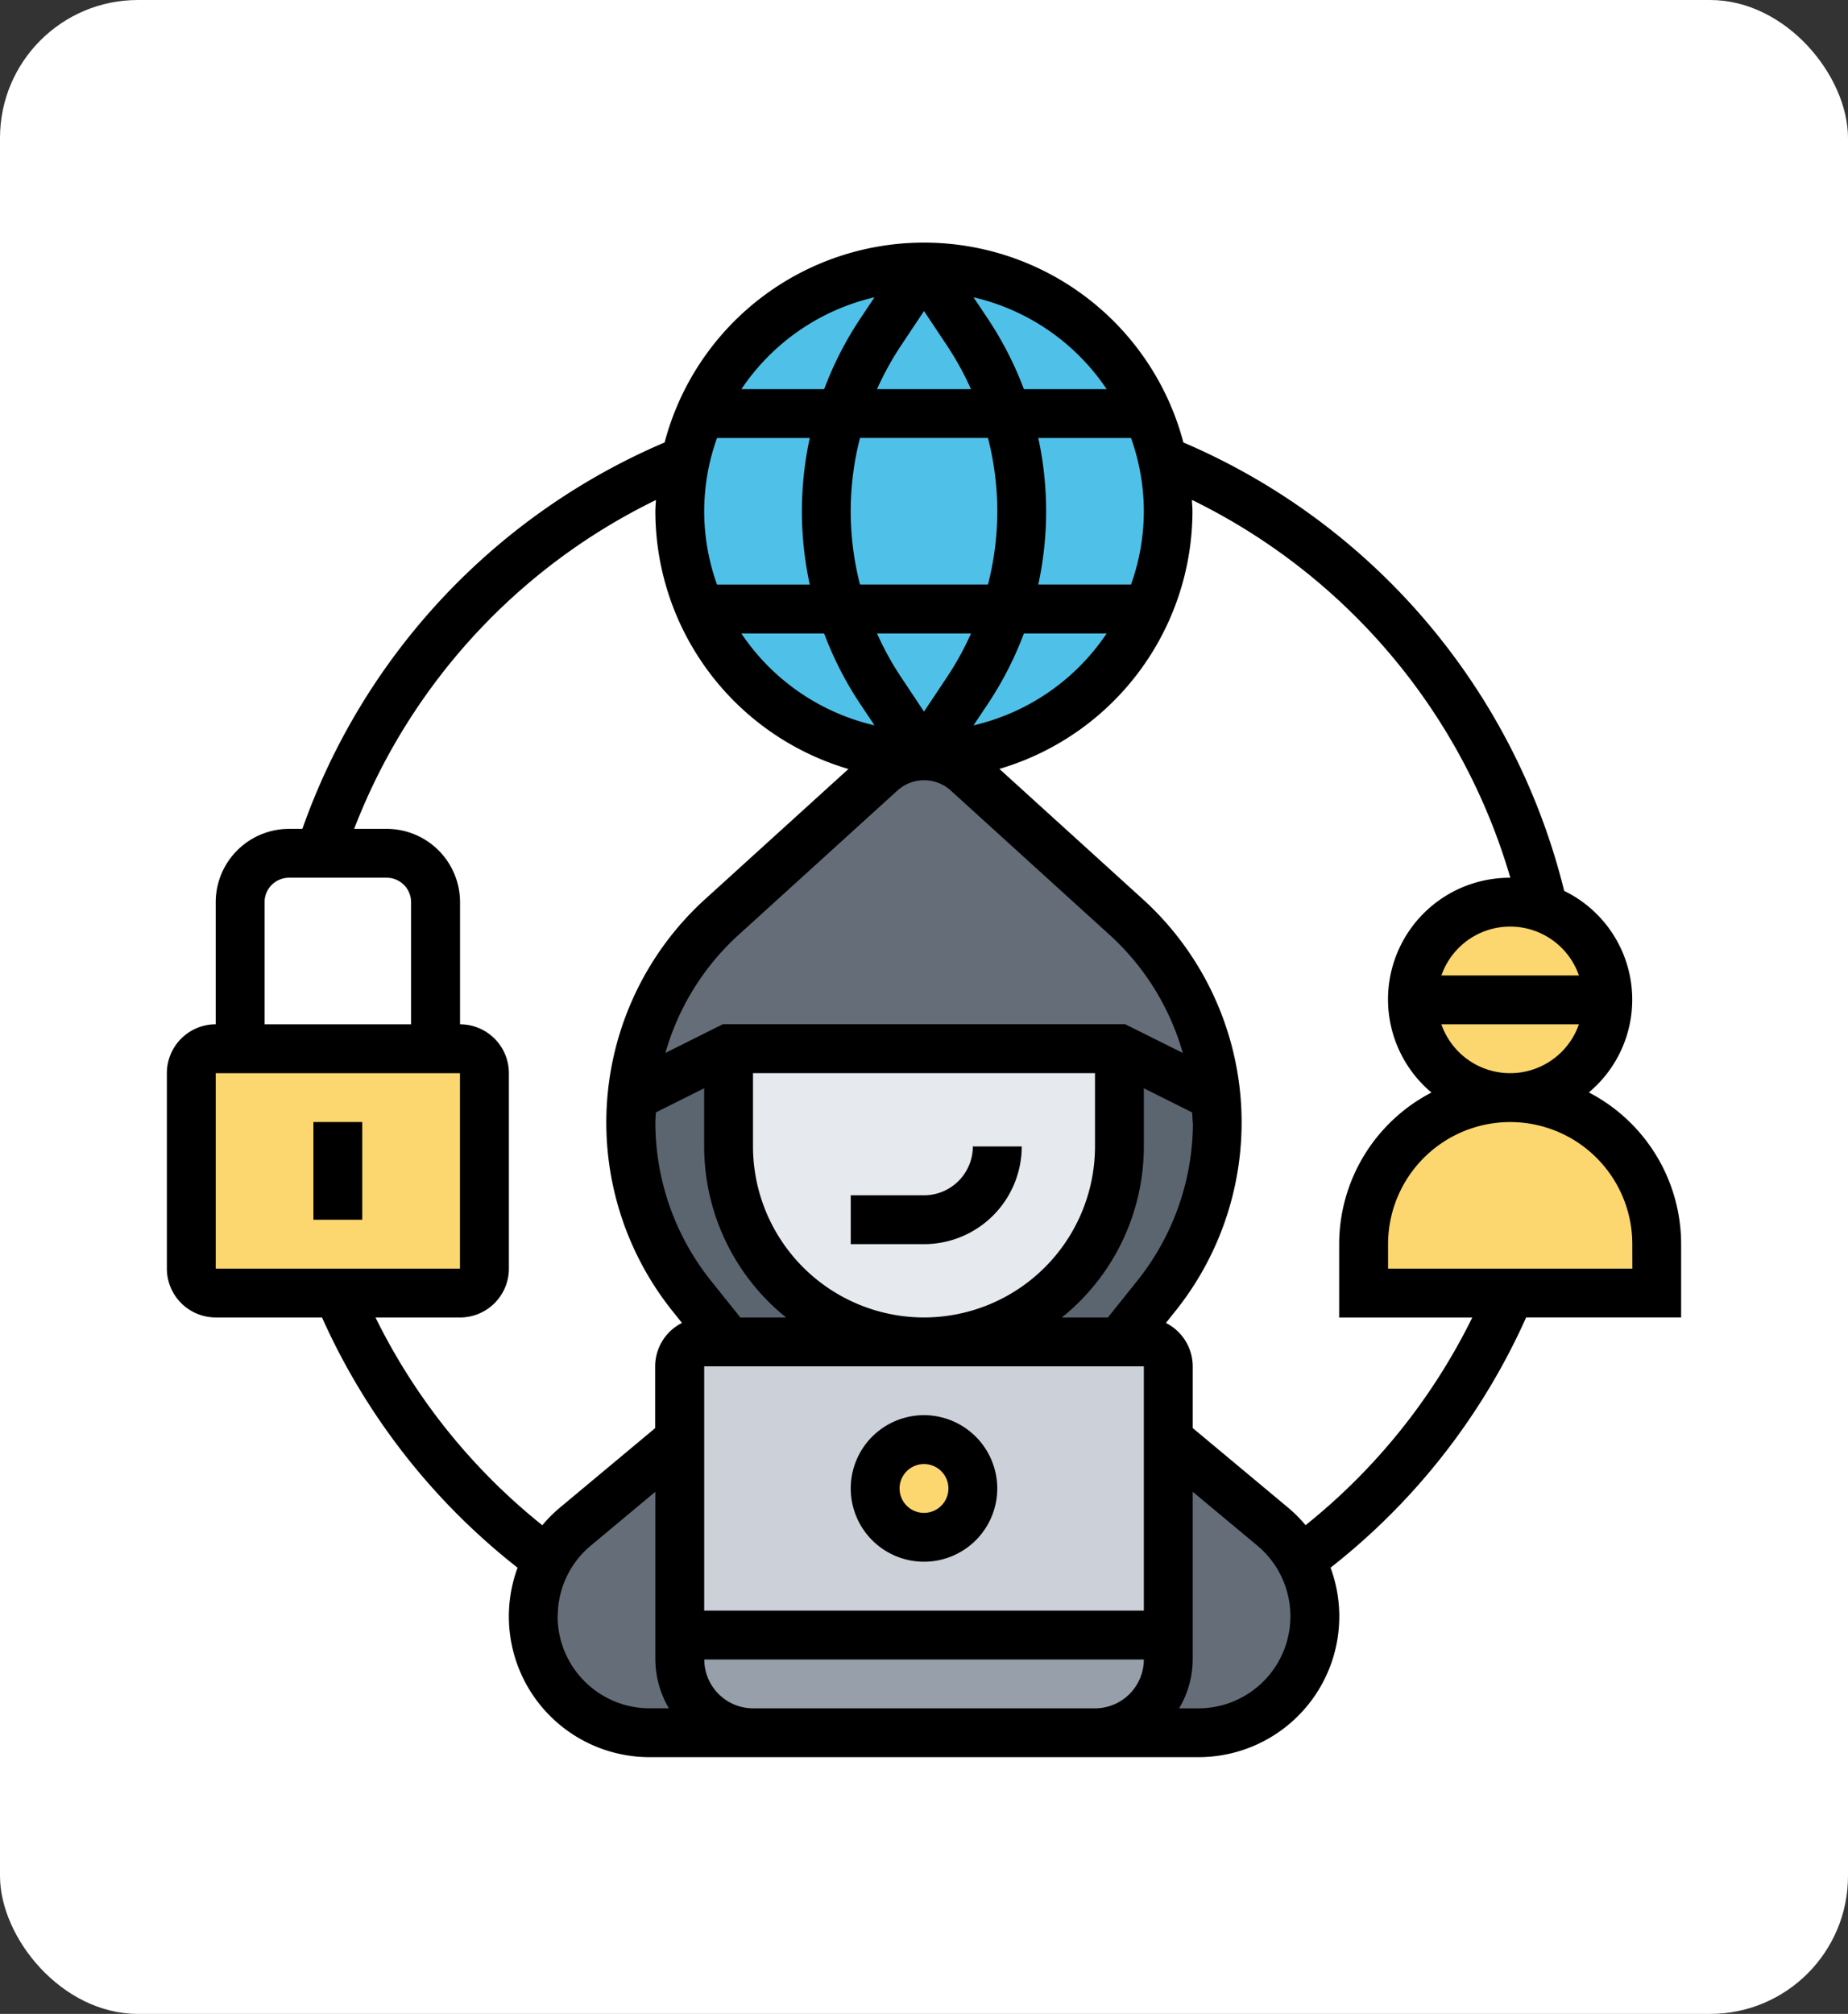 <svg id="Grupo_955662" data-name="Grupo 955662" xmlns="http://www.w3.org/2000/svg" width="67" height="73" viewBox="0 0 67 73">
  <rect x="0" y="0" width="67" height="73" fill="#333333" stroke="none"/>
  <rect id="Rectángulo_34185" data-name="Rectángulo 34185" width="67" height="73" rx="5" fill="#fff"/>
  <g id="hacking" transform="translate(6.05 8.793)">
    <g id="Grupo_955679" data-name="Grupo 955679" transform="translate(0.885 0.885)">
      <g id="Grupo_955666" data-name="Grupo 955666" transform="translate(12.397 42.504)">
        <path id="Trazado_656055" data-name="Trazado 656055" d="M20.313,56.969a2.653,2.653,0,0,0,2.656,2.656H19.224A4.217,4.217,0,0,1,15,55.4a4.125,4.125,0,0,1,.531-2.028,4.207,4.207,0,0,1,.992-1.213L20.313,49v7.969Z" transform="translate(-15 -49)" fill="#656d78"/>
      </g>
      <g id="Grupo_955667" data-name="Grupo 955667" transform="translate(32.763 42.504)">
        <path id="Trazado_656056" data-name="Trazado 656056" d="M45.438,53.374a4.125,4.125,0,0,1,.531,2.028,4.233,4.233,0,0,1-4.224,4.224H38a2.653,2.653,0,0,0,2.656-2.656V49l3.79,3.161a4.207,4.207,0,0,1,.992,1.213Z" transform="translate(-38 -49)" fill="#656d78"/>
      </g>
      <g id="Grupo_955668" data-name="Grupo 955668" transform="translate(26.565 28.336)">
        <path id="Trazado_656057" data-name="Trazado 656057" d="M41.582,34.744c.027.31.044.62.044.93a10.042,10.042,0,0,1-2.2,6.278l-1.337,1.674H31a7.082,7.082,0,0,0,7.084-7.084V33Z" transform="translate(-31 -33)" fill="#5b6570"/>
      </g>
      <g id="Grupo_955669" data-name="Grupo 955669" transform="translate(15.939 28.336)">
        <path id="Trazado_656058" data-name="Trazado 656058" d="M29.626,43.626H22.542L21.2,41.952A9.959,9.959,0,0,1,19.567,39,10.077,10.077,0,0,1,19,35.674c0-.31.018-.62.044-.93L22.542,33v3.542a7.074,7.074,0,0,0,7.084,7.084Z" transform="translate(-19 -33)" fill="#5b6570"/>
      </g>
      <g id="Grupo_955670" data-name="Grupo 955670" transform="translate(15.983 17.71)">
        <path id="Trazado_656059" data-name="Trazado 656059" d="M40.213,33.37l-3.5-1.744H22.548l-3.5,1.744a10.055,10.055,0,0,1,3.241-6.508l5.8-5.269a2.3,2.3,0,0,1,3.082,0l5.8,5.269A10.1,10.1,0,0,1,39.4,30.236a9.988,9.988,0,0,1,.815,3.135Z" transform="translate(-19.05 -21)" fill="#656d78"/>
      </g>
      <g id="Grupo_955671" data-name="Grupo 955671" transform="translate(17.71 49.587)">
        <path id="Trazado_656060" data-name="Trazado 656060" d="M38.71,57v.885a2.653,2.653,0,0,1-2.656,2.656h-12.4A2.653,2.653,0,0,1,21,57.885V57Z" transform="translate(-21 -57)" fill="#969faa"/>
      </g>
      <g id="Grupo_955672" data-name="Grupo 955672" transform="translate(17.71 38.962)">
        <path id="Trazado_656061" data-name="Trazado 656061" d="M38.71,48.542v7.084H21v-9.74A.888.888,0,0,1,21.885,45H37.824a.888.888,0,0,1,.885.885Z" transform="translate(-21 -45)" fill="#ccd1d9"/>
      </g>
      <g id="Grupo_955673" data-name="Grupo 955673" transform="translate(24.794 42.504)">
        <ellipse id="Elipse_5628" data-name="Elipse 5628" cx="1.5" cy="2" rx="1.5" ry="2" transform="translate(0.321 -0.489)" fill="#fcd770"/>
      </g>
      <g id="Grupo_955674" data-name="Grupo 955674" transform="translate(19.481 28.336)">
        <path id="Trazado_656062" data-name="Trazado 656062" d="M37.168,33v3.542a7.084,7.084,0,1,1-14.168,0V33Z" transform="translate(-23 -33)" fill="#e6e9ed"/>
      </g>
      <g id="Grupo_955675" data-name="Grupo 955675" transform="translate(0 28.336)">
        <path id="Trazado_656063" data-name="Trazado 656063" d="M2.771,33H10.74a.888.888,0,0,1,.885.885v7.084a.888.888,0,0,1-.885.885H1.885A.888.888,0,0,1,1,40.969V33.885A.888.888,0,0,1,1.885,33Z" transform="translate(-1 -33)" fill="#fcd770"/>
      </g>
      <g id="Grupo_955676" data-name="Grupo 955676" transform="translate(42.504 30.107)">
        <path id="Trazado_656064" data-name="Trazado 656064" d="M59.626,40.313v1.771H49V40.313A5.321,5.321,0,0,1,54.313,35,5.317,5.317,0,0,1,59.626,40.313Z" transform="translate(-49 -35)" fill="#fcd770"/>
      </g>
      <g id="Grupo_955677" data-name="Grupo 955677" transform="translate(44.275 23.023)">
        <path id="Trazado_656065" data-name="Trazado 656065" d="M55.746,27.213a3.378,3.378,0,0,0-1.2-.213,3.547,3.547,0,1,0,1.2.213Z" transform="translate(-51 -27)" fill="#fcd770"/>
      </g>
      <g id="Grupo_955678" data-name="Grupo 955678" transform="translate(17.71)">
        <path id="Trazado_656066" data-name="Trazado 656066" d="M38.515,8a8.314,8.314,0,0,0-.549-1.682,8.848,8.848,0,0,0-16.222,0A8.315,8.315,0,0,0,21.195,8,9.133,9.133,0,0,0,21,9.855a8.75,8.75,0,0,0,.744,3.542,8.848,8.848,0,0,0,16.222,0,8.75,8.75,0,0,0,.744-3.542A9.133,9.133,0,0,0,38.515,8Z" transform="translate(-21 -1)" fill="#4fc1e9"/>
      </g>
    </g>
    <g id="Grupo_955680" data-name="Grupo 955680" transform="translate(0 0)">
      <path id="Trazado_656067" data-name="Trazado 656067" d="M30.656,48a2.656,2.656,0,1,0,2.656,2.656A2.66,2.66,0,0,0,30.656,48Zm0,3.542a.885.885,0,1,1,.885-.885A.886.886,0,0,1,30.656,51.542Z" transform="translate(-3.206 -5.496)"/>
      <path id="Trazado_656068" data-name="Trazado 656068" d="M30.656,38.771H28v1.771h2.656A3.546,3.546,0,0,0,34.2,37H32.427A1.773,1.773,0,0,1,30.656,38.771Z" transform="translate(-3.206 -4.237)"/>
      <path id="Trazado_656069" data-name="Trazado 656069" d="M6,36H7.771v3.542H6Z" transform="translate(-0.687 -4.122)"/>
      <path id="Trazado_656070" data-name="Trazado 656070" d="M54.9,36.305a6.2,6.2,0,0,0-3.346-5.5A4.382,4.382,0,0,0,50.66,23.5,23.9,23.9,0,0,0,36.854,7.245a9.726,9.726,0,0,0-18.808,0A23.841,23.841,0,0,0,4.913,21.252H4.427a2.66,2.66,0,0,0-2.656,2.656v4.427A1.773,1.773,0,0,0,0,30.107v7.084a1.773,1.773,0,0,0,1.771,1.771H5.625a23.94,23.94,0,0,0,7.09,9.071A5.1,5.1,0,0,0,17.5,54.9H37.4a5.1,5.1,0,0,0,4.79-6.868,23.942,23.942,0,0,0,7.091-9.071H54.9Zm-8.692-7.969h4.986a2.64,2.64,0,0,1-4.986,0ZM51.2,26.565H46.209a2.64,2.64,0,0,1,4.986,0Zm-14,5.331a9.2,9.2,0,0,1-2.008,5.724l-1.074,1.342H32.449a7.956,7.956,0,0,0,2.971-6.2V30.654l1.751.876c.005.122.019.243.019.366ZM17.729,31.53l1.751-.876v2.109a7.956,7.956,0,0,0,2.971,6.2H20.792l-1.074-1.342A9.2,9.2,0,0,1,17.71,31.9c0-.123.014-.244.019-.366Zm9.721,7.432a6.206,6.206,0,0,1-6.2-6.2V30.107h12.4v2.656A6.206,6.206,0,0,1,27.45,38.962Zm-7.969,1.771H35.42v8.855H19.481Zm15.262-12.4H20.157l-2.082,1.04a9.165,9.165,0,0,1,2.633-4.261l5.8-5.269a1.44,1.44,0,0,1,1.891,0l5.8,5.269a9.165,9.165,0,0,1,2.633,4.261ZM19.481,9.74a7.913,7.913,0,0,1,.465-2.656h3.362a12.517,12.517,0,0,0,0,5.313H19.946a7.913,7.913,0,0,1-.465-2.656ZM27.45,2.482l.84,1.261a10.806,10.806,0,0,1,.863,1.57H25.747a10.806,10.806,0,0,1,.863-1.57Zm2.319,4.6a10.627,10.627,0,0,1,0,5.313H25.13a10.641,10.641,0,0,1,0-5.313ZM27.45,17l-.84-1.261a10.938,10.938,0,0,1-.863-1.57h3.407a10.806,10.806,0,0,1-.863,1.57Zm-3.621-2.831a12.591,12.591,0,0,0,1.307,2.553l.519.777a7.987,7.987,0,0,1-4.827-3.33Zm5.417,3.33.519-.777a12.591,12.591,0,0,0,1.307-2.553h3A7.989,7.989,0,0,1,29.246,17.5ZM35.42,9.74a7.913,7.913,0,0,1-.465,2.656H31.593a12.517,12.517,0,0,0,0-5.313h3.362A7.913,7.913,0,0,1,35.42,9.74ZM34.072,5.313h-3A12.591,12.591,0,0,0,29.764,2.76l-.519-.777A7.984,7.984,0,0,1,34.072,5.313Zm-8.417-3.33-.519.777a12.632,12.632,0,0,0-1.306,2.553h-3A7.985,7.985,0,0,1,25.654,1.983ZM3.542,23.908a.886.886,0,0,1,.885-.885H7.969a.886.886,0,0,1,.885.885v4.427H3.542Zm-1.771,6.2h8.855v7.084l-8.855,0Zm5.8,8.855h3.055A1.773,1.773,0,0,0,12.4,37.191V30.107a1.773,1.773,0,0,0-1.771-1.771V23.908a2.66,2.66,0,0,0-2.656-2.656H6.79A22.074,22.074,0,0,1,17.731,9.332c-.006.136-.021.27-.021.408a9.753,9.753,0,0,0,7,9.342l-5.2,4.722a10.937,10.937,0,0,0-1.183,14.921l.348.435a1.767,1.767,0,0,0-.972,1.572v2.242l-3.476,2.9a5.085,5.085,0,0,0-.615.62,22.194,22.194,0,0,1-6.047-7.529Zm6.6,10.831a3.332,3.332,0,0,1,1.2-2.563L17.71,45.28v6.079a3.506,3.506,0,0,0,.492,1.771h-.7a3.34,3.34,0,0,1-3.336-3.337Zm7.084,3.337a1.773,1.773,0,0,1-1.771-1.771H35.42a1.773,1.773,0,0,1-1.771,1.771Zm16.144,0h-.7a3.5,3.5,0,0,0,.493-1.771V45.28l2.342,1.951a3.337,3.337,0,0,1-2.137,5.9Zm3.886-6.639a5.1,5.1,0,0,0-.616-.621l-3.476-2.9V40.733a1.766,1.766,0,0,0-.973-1.572l.349-.436A10.935,10.935,0,0,0,35.383,23.8l-5.2-4.722a9.753,9.753,0,0,0,7-9.342c0-.138-.015-.273-.02-.409A22.136,22.136,0,0,1,48.708,23.024H48.7a4.408,4.408,0,0,0-2.852,7.785,6.2,6.2,0,0,0-3.346,5.5v2.656h4.826a22.184,22.184,0,0,1-6.047,7.529Zm11.847-9.3H44.275v-.885a4.427,4.427,0,0,1,8.855,0Z" transform="translate(0 0)"/>
    </g>
  </g>
</svg>
